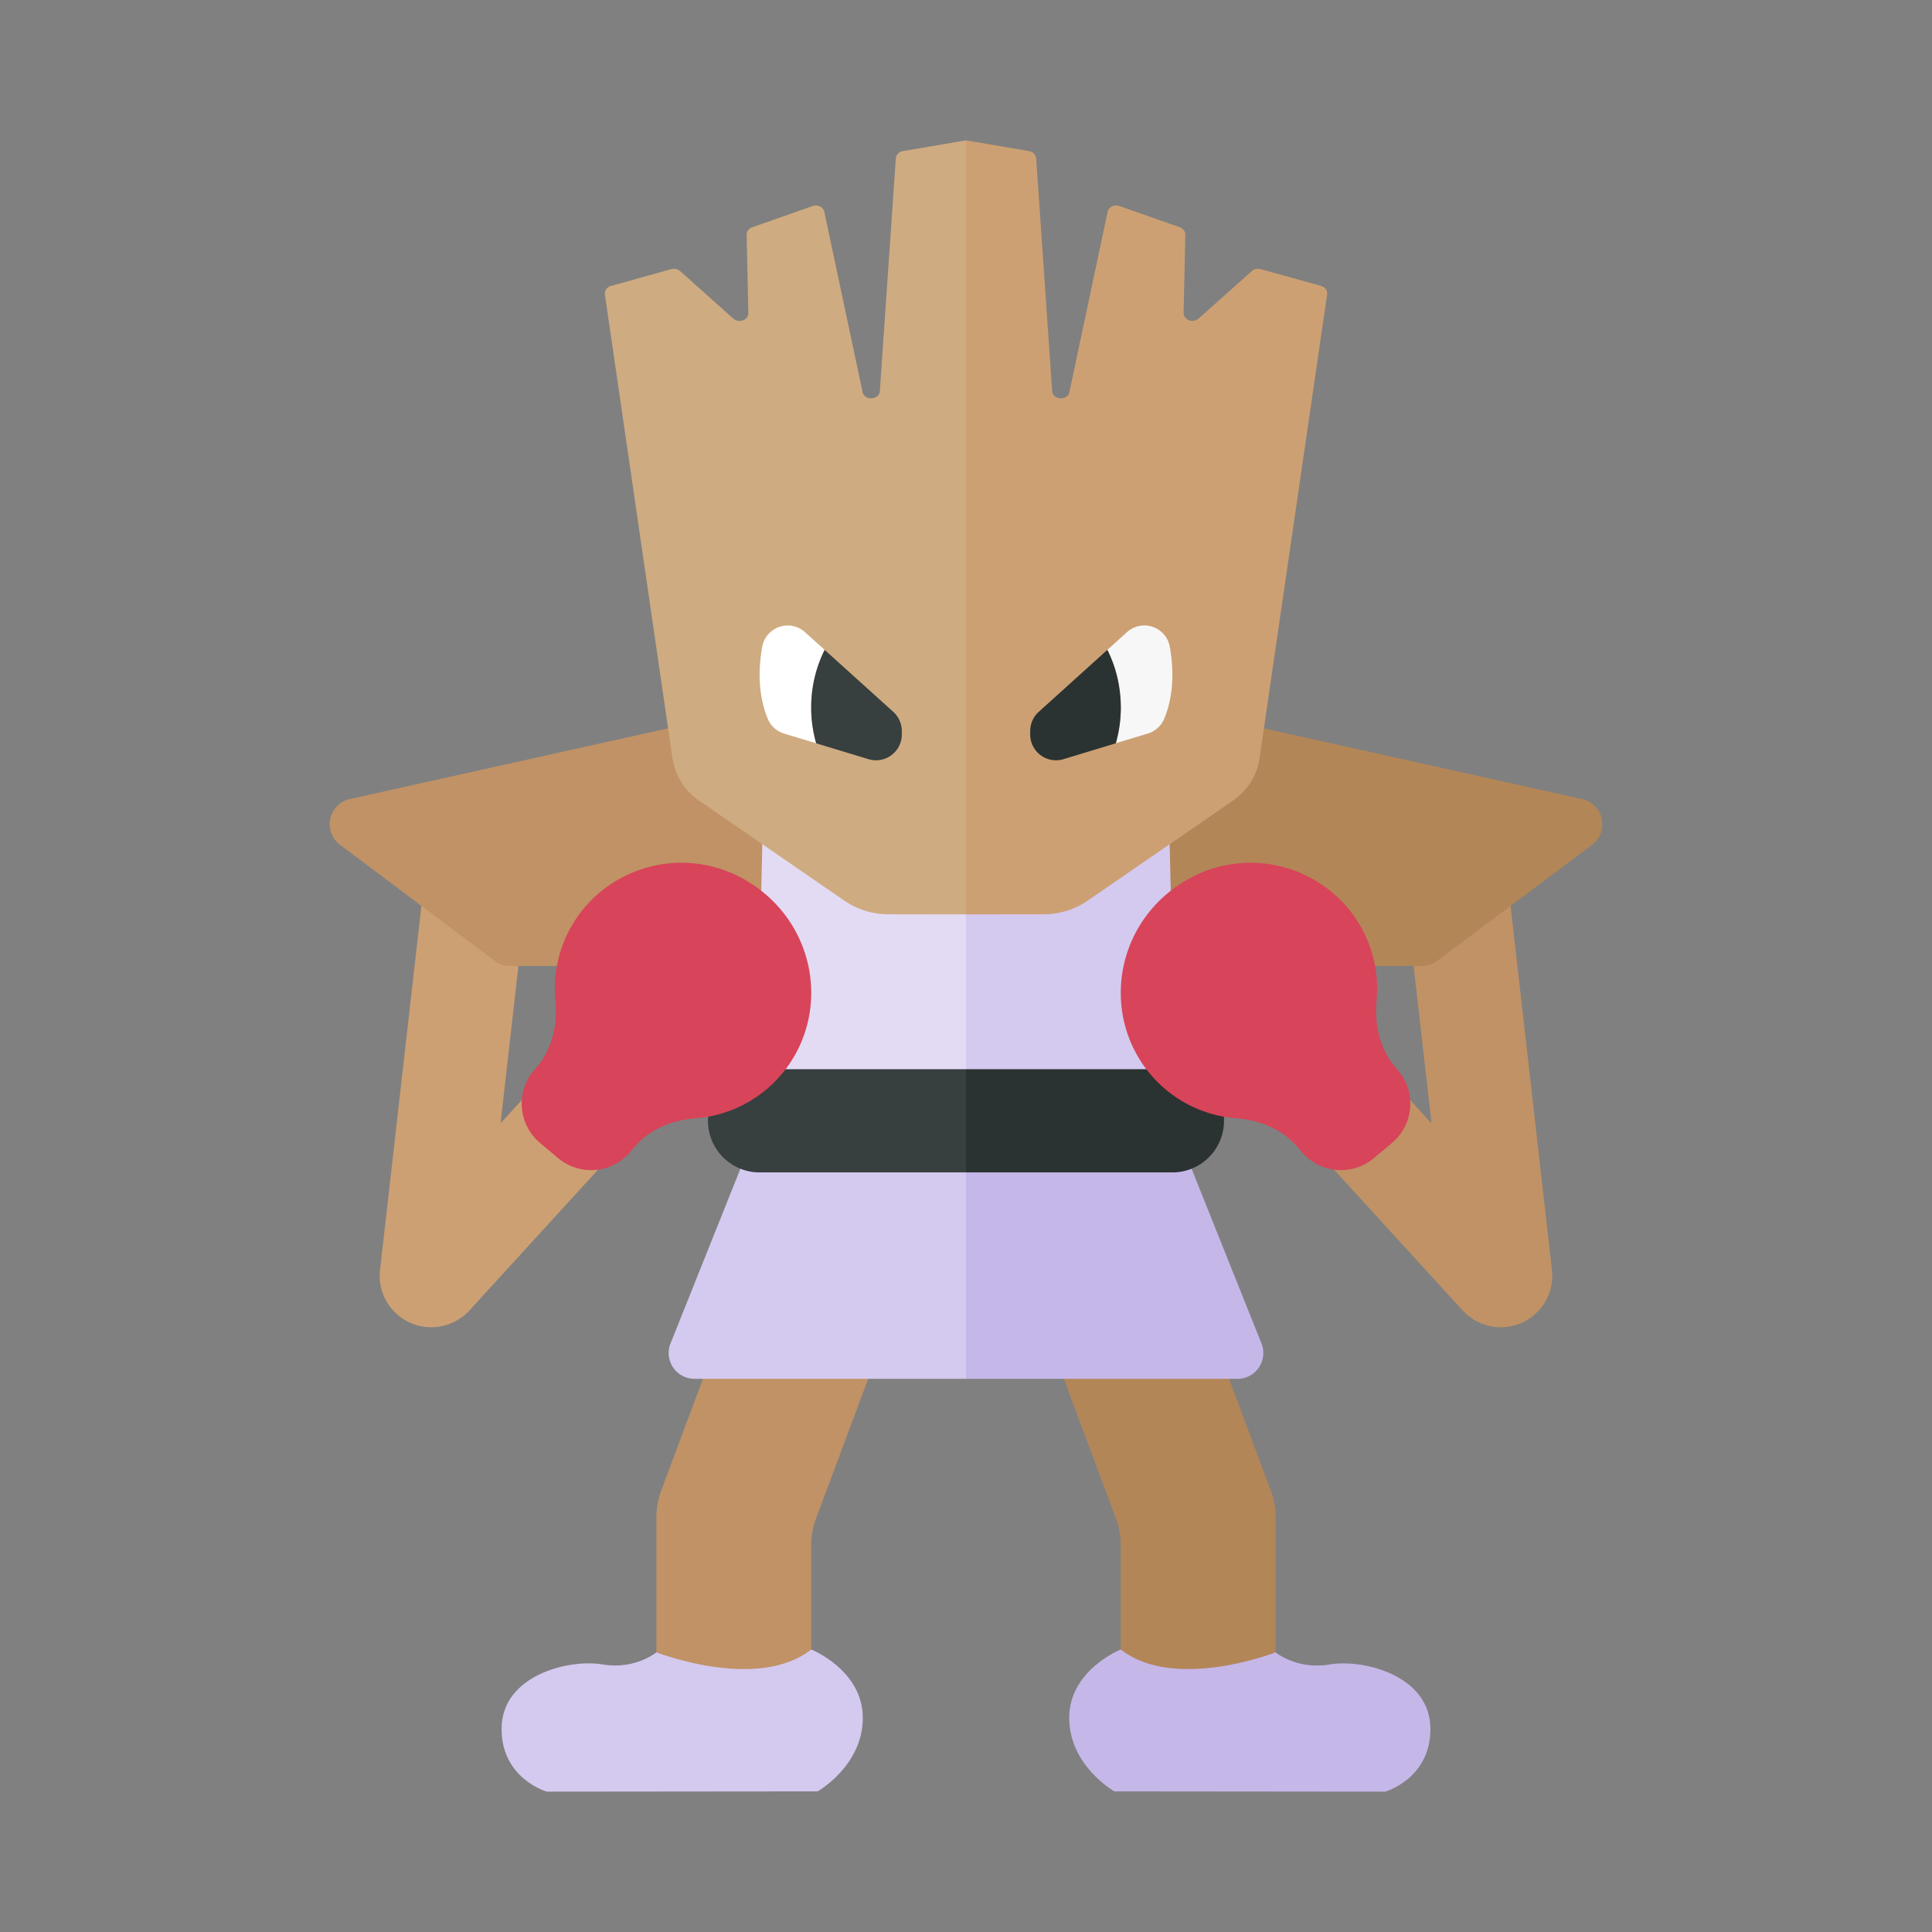 <svg xmlns="http://www.w3.org/2000/svg" width="100%" height="100%" viewBox="-2.72 -2.72 37.44 37.44"><rect x="-2.72" y="-2.72" width="37.44" height="37.44" fill="#808080" stroke="none"/><path fill="#C09265" d="M26.362 23a.997.997 0 00.993-1.113l-.906-7.969-1.986.226.558 4.904-1.545-1.691-1.477 1.349 3.625 3.969c.193.211.464.325.738.325z"/><path fill="#B38658" d="M20.5 31a1.5 1.5 0 001.5-1.5v-2.813c0-.179-.032-.357-.095-.525L20.68 22.88a1.5 1.5 0 00-2.811 1.049l1.036 2.775c.063.168.095.346.095.525V29.5a1.5 1.5 0 001.5 1.5z"/><path fill="#C6B7E9" d="M20 19l1.726 4.314a.5.5 0 01-.465.686H16v-5h4z"/><path fill="#D4C9EF" d="M16 13.5V19h4l1.968-4.486c.106-.301-.064-.635-.347-.681l-5.117-.828c-.266-.043-.504.191-.504.495z"/><path fill="#B38658" d="M20.499 11.111l7.44 1.653a.5.5 0 01.192.888L25.133 15.9a.5.5 0 01-.3.1H20l-.1-4.499a.5.5 0 01.599-.39z"/><path fill="#2B3332" d="M16 20h4a1 1 0 000-2h-4v2z"/><path fill="#C6B7E9" d="M18.999 29.245S18 29.643 18 30.571s.875 1.424.875 1.424l5.25.005s.875-.25.875-1.214c0-1.041-1.304-1.362-1.959-1.25-.627.107-1.042-.235-1.042-.235s-1.956.765-3-.056z"/><path fill="#D84459" d="M22.937 14.452a2.427 2.427 0 011.019 2.211c-.042.466.056.932.355 1.288l.07.083a.993.993 0 01-.131 1.399l-.341.286a.994.994 0 01-1.401-.113l-.072-.086c-.295-.351-.728-.532-1.188-.568a2.42 2.42 0 01-1.676-.856c-1.015-1.209-.659-3.117.895-3.863a2.464 2.464 0 012.47.219z"/><path fill="#CDA073" d="M5.638 23a.997.997 0 01-.993-1.113l.906-7.969 1.986.226-.557 4.904 1.545-1.691 1.477 1.349-3.625 3.969a1.006 1.006 0 01-.739.325z"/><path fill="#C09265" d="M11.5 31a1.5 1.5 0 01-1.5-1.5v-2.813c0-.179.032-.357.095-.525l1.225-3.282a1.5 1.5 0 012.811 1.049l-1.036 2.775a1.496 1.496 0 00-.095.525V29.5a1.5 1.5 0 01-1.5 1.5z"/><path fill="#D4C9EF" d="M12 19l-1.726 4.314a.5.5 0 00.465.686H16v-5h-4z"/><path fill="#E3DBF4" d="M16 13.5V19h-4l-1.968-4.486c-.106-.301.064-.635.347-.681l5.117-.828c.266-.043.504.191.504.495z"/><path fill="#C09265" d="M11.501 11.111l-7.44 1.653a.5.5 0 00-.192.888L6.867 15.9a.5.5 0 00.3.1H12l.1-4.499a.5.5 0 00-.599-.39z"/><path fill="#CFAB81" d="M16 0v15l-1.496-.002a1.51 1.51 0 01-.855-.26l-2.804-1.93a1.223 1.223 0 01-.533-.829l-1.31-8.994c-.011-.072.038-.141.117-.163l1.169-.326a.187.187 0 01.171.037l1.033.922c.108.096.293.026.29-.11l-.033-1.516a.153.153 0 01.107-.144l1.171-.412c.091-.032.192.011.223.093l.75 3.53c.061.162.329.124.331-.047L14.64.356c.001-.07.055-.131.132-.147L16 0z"/><path fill="#CDA073" d="M16 0v15l1.496-.002c.309 0 .61-.091.855-.26l2.804-1.93c.294-.202.486-.5.533-.829l1.31-8.994c.011-.073-.039-.142-.118-.164l-1.169-.326a.187.187 0 00-.171.037l-1.033.922c-.108.096-.293.026-.29-.11l.033-1.516a.153.153 0 00-.107-.144l-1.171-.412c-.091-.032-.192.011-.223.093L18 4.896c-.061.162-.329.124-.331-.047L17.36.356c-.001-.07-.055-.131-.132-.147L16 0z"/><path fill="#FFF" d="M13.261 9.874l-.382-.344a.501.501 0 00-.828.284c-.121.672.001 1.141.108 1.396a.5.5 0 00.317.286l.621.188a2.534 2.534 0 01.164-1.81z"/><path fill="#373F3F" d="M14.591 11.075l-1.33-1.201A2.482 2.482 0 0013 11c0 .241.037.47.096.684l1.015.308a.5.5 0 00.645-.478v-.067a.501.501 0 00-.165-.372z"/><path fill="#F7F7F7" d="M18.739 9.874l.382-.345a.501.501 0 01.828.284c.121.672-.001 1.141-.108 1.396a.5.5 0 01-.317.286l-.621.188a2.52 2.52 0 00-.164-1.809z"/><path fill="#2B3332" d="M17.409 11.075l1.33-1.201c.164.321.261.708.261 1.126 0 .241-.037.47-.096.684l-1.015.308a.5.5 0 01-.645-.478v-.067c0-.142.06-.277.165-.372z"/><path fill="#373F3F" d="M16 20h-4a1 1 0 010-2h4v2z"/><path fill="#D4C9EF" d="M13.001 29.245s.999.398.999 1.326-.875 1.424-.875 1.424L7.875 32S7 31.75 7 30.785c0-1.041 1.304-1.362 1.959-1.25.627.107 1.042-.235 1.042-.235s1.956.766 3-.055z"/><path fill="#D84459" d="M9.063 14.452a2.427 2.427 0 00-1.019 2.211c.042.466-.056.932-.355 1.288l-.07.083a.993.993 0 00.131 1.399l.341.286a.994.994 0 001.401-.113l.072-.086c.295-.351.728-.532 1.188-.568a2.42 2.42 0 001.676-.856c1.015-1.209.659-3.117-.895-3.863a2.464 2.464 0 00-2.47.219z"/></svg>